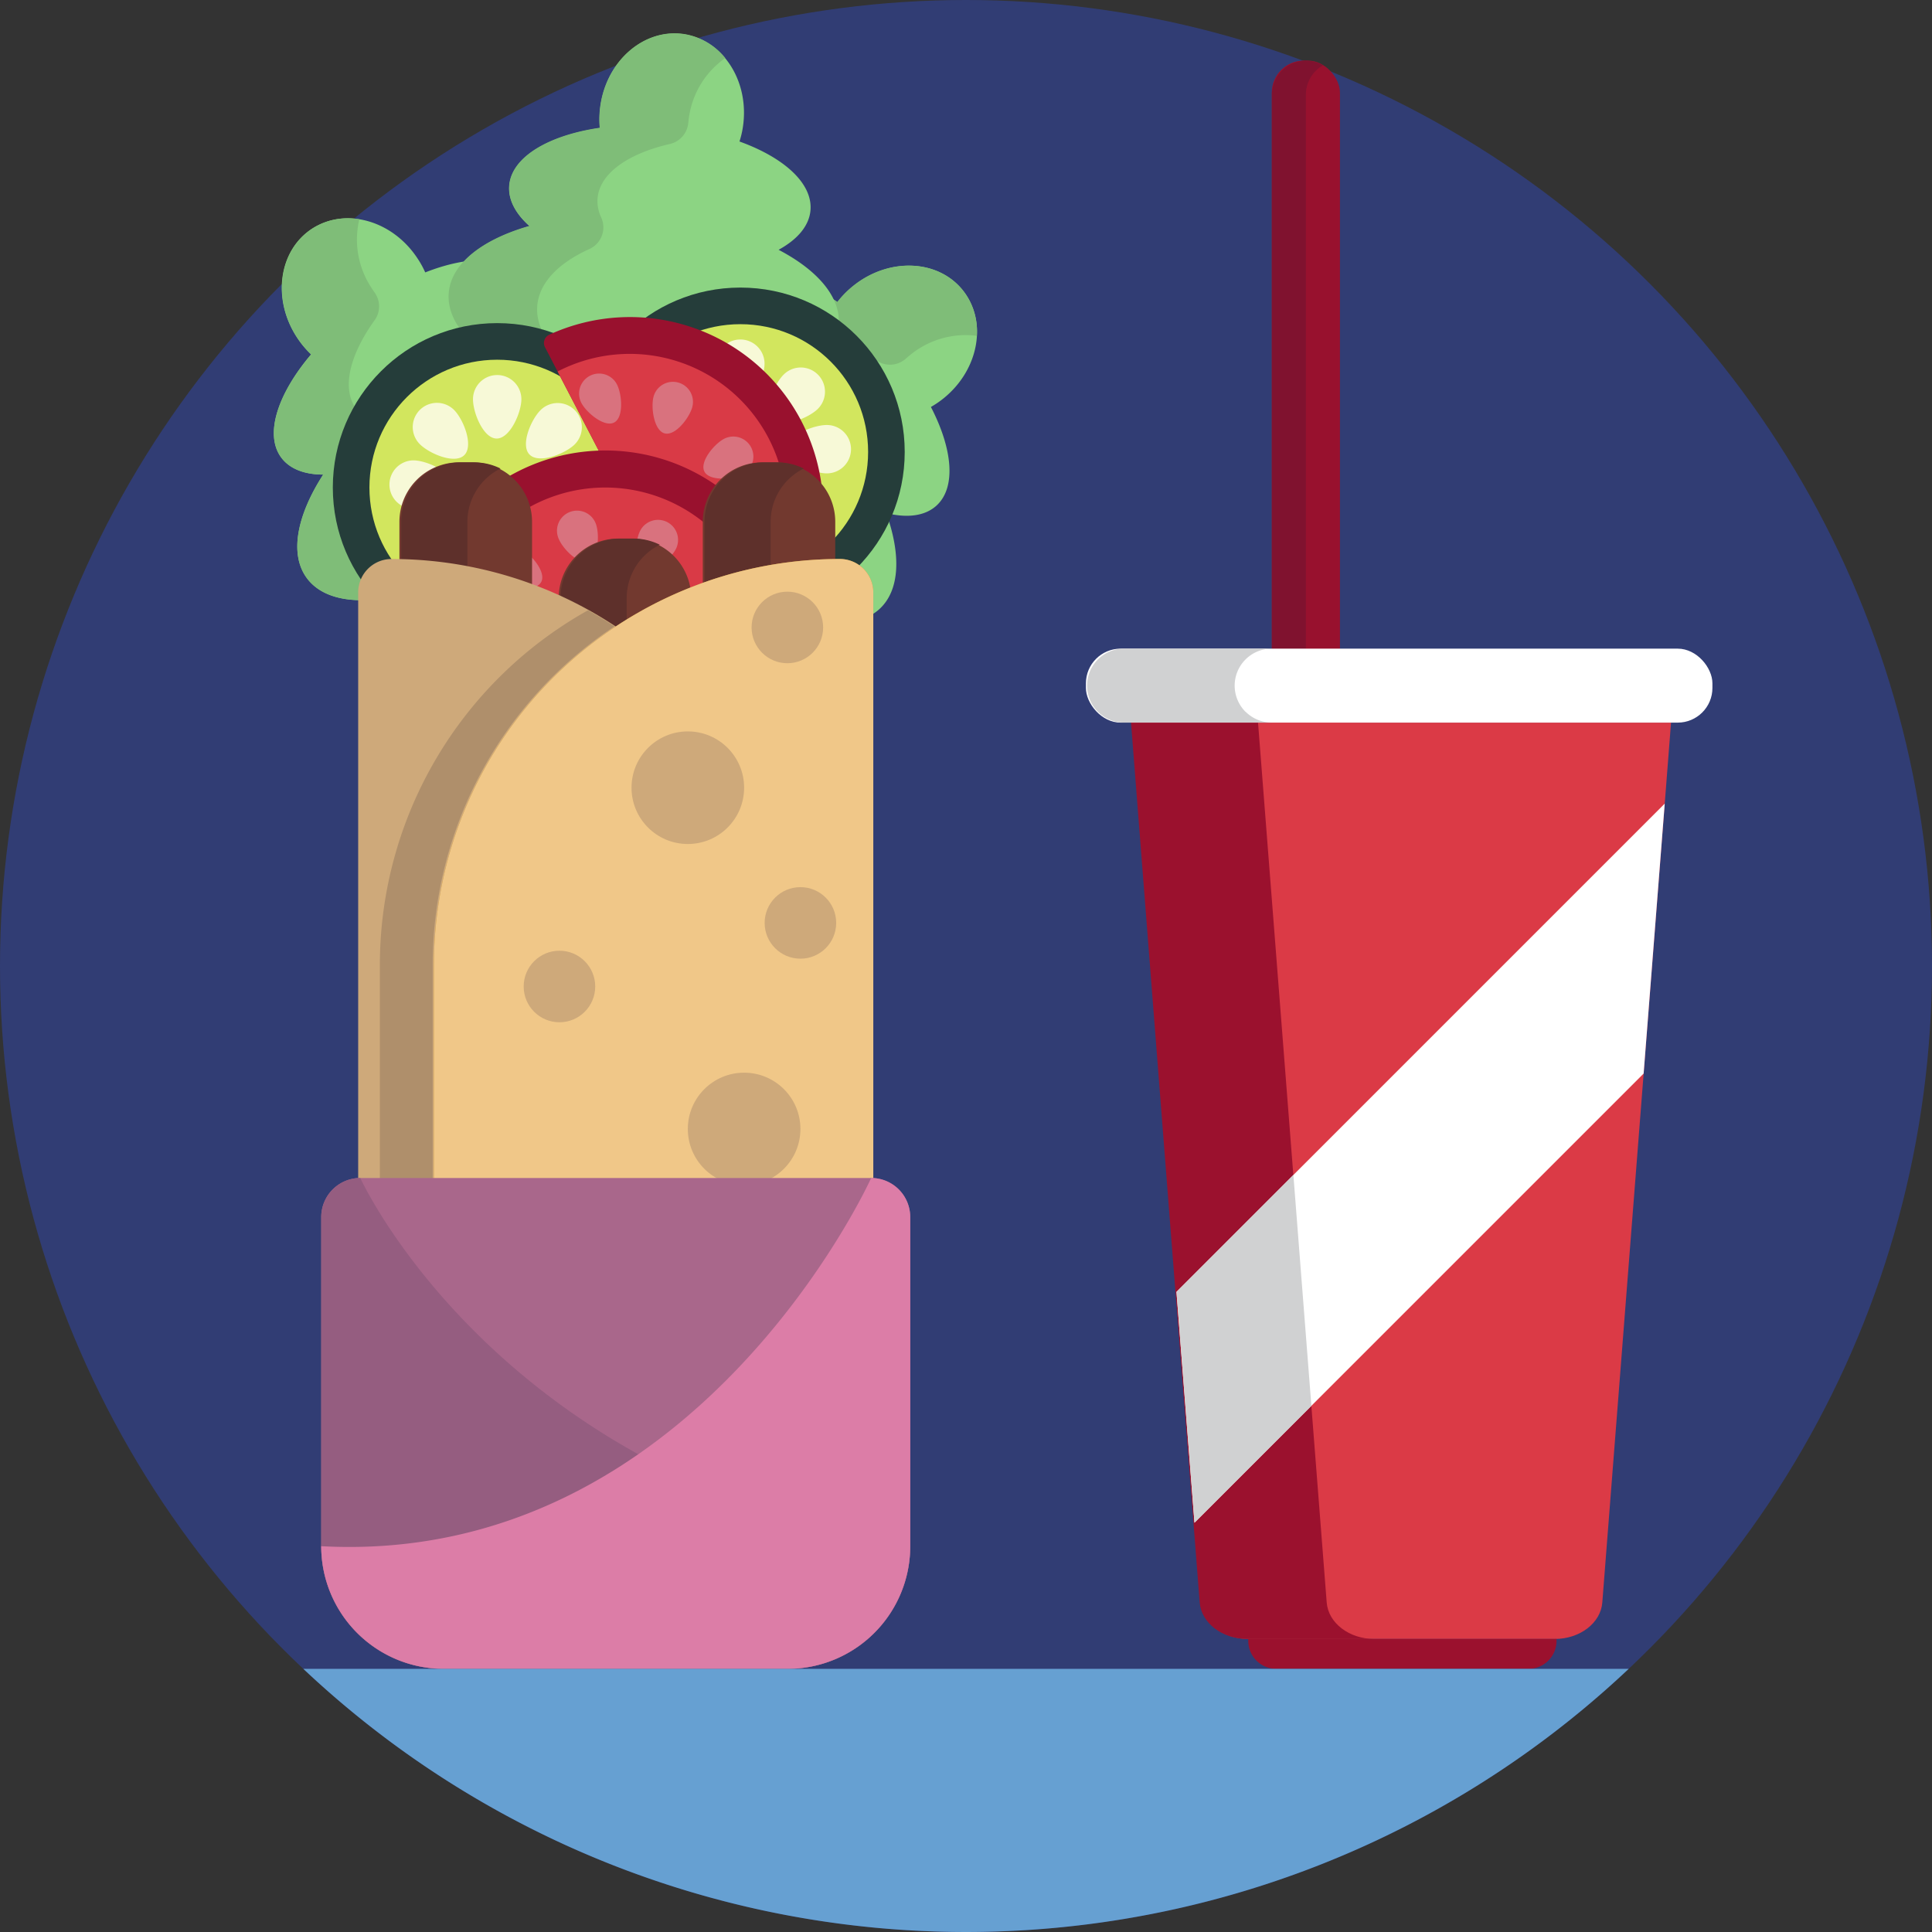 <svg height="512" viewBox="0 0 512 512" width="512" xmlns="http://www.w3.org/2000/svg"><rect x="0" y="0" width="512" height="512" fill="#333333" stroke="none"/><g id="BULINE"><circle cx="256" cy="256" fill="#313d74" r="256"/></g><g id="Icons"><path d="m233.1 161.37c5.42-5 5.69-14.45 1.76-25.4 5.53 1.37 10.27.82 13.34-2 5.23-4.81 4.26-15-1.5-26.12a25.11 25.11 0 0 0 3.41-2.33c9.4-7.63 11.63-20.46 5-28.66s-19.66-8.64-29.06-1a24.61 24.61 0 0 0 -4.09 4.21c-11.37-7.79-22.47-10.16-28.05-5-2.76 2.55-3.79 6.61-3.3 11.51-11.52-5.82-22-6.78-27.76-1.43-10 9.25-2.45 33.83 16.95 54.89s43.26 30.58 53.3 21.33z" fill="#8cd483"/><path d="m241 94.24c-.31.25-.61.51-.9.77a6.32 6.32 0 0 1 -7.35.82c-9.84-5.64-19-6.92-23.88-2.41a10 10 0 0 0 -2.7 4.3 6.3 6.3 0 0 1 -7.91 4.12c-8.52-2.86-15.91-2.53-20.45 1.66-7.77 7.16-5 23.48 5.65 40.25q-1.84-1.81-3.64-3.77c-19.41-21.06-27-45.63-17-54.89 5.81-5.35 16.25-4.39 27.77 1.43-.49-4.9.53-9 3.3-11.5 5.57-5.14 16.67-2.77 28 5a25 25 0 0 1 4.11-4.19c9.4-7.63 22.41-7.18 29.07 1a17.55 17.55 0 0 1 3.81 12.17 23.16 23.16 0 0 0 -17.88 5.24z" fill="#7fbd78"/><path d="m164.51 91.29c-4.4-5.91-13.77-7.17-25.07-4.4 1.93-5.36 1.88-10.13-.61-13.48-4.24-5.7-14.48-5.8-26.14-1.22a24.71 24.71 0 0 0 -2-3.64c-6.61-10.15-19.14-13.7-28-7.94s-10.65 18.66-4 28.8a25.11 25.11 0 0 0 3.75 4.51c-8.9 10.49-12.44 21.28-7.88 27.37 2.24 3 6.17 4.46 11.09 4.48-7 10.85-9 21.12-4.31 27.46 8.16 11 33.39 6 56.35-11.14s34.98-39.85 26.82-50.8z" fill="#8cd483"/><path d="m98.57 76.47c.22.34.44.67.67 1a6.29 6.29 0 0 1 .05 7.38c-6.63 9.21-8.85 18.17-4.88 23.51a10 10 0 0 0 4 3.13 6.28 6.28 0 0 1 3.27 8.3c-3.68 8.21-4.18 15.54-.48 20.5 6.31 8.47 22.83 7.41 40.62-1.43-1.33 1.1-2.71 2.17-4.13 3.23-23 17.11-48.2 22.1-56.36 11.14-4.71-6.33-2.67-16.61 4.32-27.46-4.92 0-8.85-1.47-11.1-4.48-4.53-6.08-1-16.87 7.92-27.37a24.67 24.67 0 0 1 -3.76-4.5c-6.61-10.14-4.81-23 4-28.8a17.52 17.52 0 0 1 12.52-2.51 23.15 23.15 0 0 0 3.34 18.36z" fill="#7fbd78"/><path d="m222.26 86.07c.6-7.34-5.61-14.48-15.92-19.87 5-2.74 8.11-6.35 8.45-10.51.58-7.09-7-13.93-18.82-18.19a23.89 23.89 0 0 0 .93-4c1.74-12-5.31-22.93-15.76-24.44s-20.31 7-22 19a25.23 25.23 0 0 0 -.16 5.87c-13.64 2-23.4 7.75-24 15.31-.31 3.75 1.69 7.43 5.37 10.7-12.42 3.53-20.74 9.9-21.38 17.77-1.11 13.6 21.12 26.53 49.66 28.86s52.51-6.89 53.63-20.5z" fill="#8cd483"/><path d="m182.54 31.39c-.06.39-.1.79-.14 1.18a6.32 6.32 0 0 1 -4.85 5.58c-11.06 2.53-18.65 7.79-19.19 14.41a10 10 0 0 0 .93 5 6.29 6.29 0 0 1 -3 8.39c-8.2 3.68-13.41 8.93-13.91 15.09-.86 10.53 12.25 20.65 31.44 25.76-1.72-.05-3.47-.16-5.23-.3-28.54-2.33-50.78-15.25-49.67-28.87.64-7.86 9-14.23 21.38-17.77-3.68-3.26-5.67-6.94-5.37-10.69.62-7.55 10.38-13.33 24-15.31a25.23 25.23 0 0 1 .16-5.87c1.73-12 11.61-20.47 22.06-19a17.5 17.5 0 0 1 11.05 6.39 23.15 23.15 0 0 0 -9.66 16.01z" fill="#7fbd78"/><circle cx="196.2" cy="119.77" fill="#253d3a" r="43.56"/><circle cx="196.2" cy="119.77" fill="#d2e65e" r="33.86"/><g fill="#f7f9d7"><path d="m202.61 96.49a6.41 6.41 0 0 0 -12.82-.22c-.07 3.54 2.69 10.47 6.23 10.53s6.53-6.8 6.59-10.31z"/><path d="m189.72 141.51a6.41 6.41 0 1 0 12.82.22c.06-3.54-2.69-10.46-6.23-10.52s-6.53 6.79-6.59 10.3z"/><path d="m219 125.45a6.41 6.41 0 1 0 .23-12.82c-3.54-.06-10.47 2.69-10.53 6.23s6.72 6.53 10.3 6.59z"/><path d="m174 112.56a6.41 6.41 0 1 0 -.23 12.82c3.54.06 10.47-2.69 10.53-6.23s-6.81-6.53-10.3-6.59z"/><path d="m216.67 108.42a6.41 6.41 0 0 0 -8.91-9.23c-2.55 2.46-5.5 9.31-3 11.85s9.36-.16 11.91-2.62z"/><path d="m175.72 131.13a6.41 6.41 0 0 0 8.91 9.23c2.55-2.46 5.5-9.31 3-11.86s-9.36.17-11.91 2.63z"/><path d="m207.55 140.25a6.41 6.41 0 0 0 9.23-8.91c-2.46-2.55-9.3-5.5-11.85-3s.16 9.36 2.62 11.91z"/><path d="m184.84 99.3a6.41 6.41 0 1 0 -9.23 8.91c2.47 2.55 9.31 5.5 11.86 3s-.17-9.36-2.63-11.91z"/></g><circle cx="131.76" cy="129.19" fill="#253d3a" r="43.56"/><circle cx="131.76" cy="129.19" fill="#d2e65e" r="33.86"/><path d="m138.17 105.91a6.41 6.41 0 1 0 -12.82-.22c-.06 3.54 2.69 10.47 6.23 10.53s6.53-6.77 6.59-10.31z" fill="#f7f9d7"/><path d="m125.28 150.93a6.42 6.42 0 0 0 12.83.22c.06-3.54-2.69-10.47-6.23-10.53s-6.54 6.77-6.6 10.31z" fill="#f7f9d7"/><path d="m154.53 134.87a6.42 6.42 0 0 0 .22-12.83c-3.54-.06-10.47 2.69-10.53 6.23s6.78 6.53 10.31 6.6z" fill="#f7f9d7"/><path d="m109.51 122a6.42 6.42 0 0 0 -.22 12.83c3.54.06 10.47-2.69 10.53-6.23s-6.77-6.6-10.31-6.6z" fill="#f7f9d7"/><path d="m152.24 117.83a6.41 6.41 0 1 0 -8.91-9.22c-2.55 2.46-5.5 9.3-3 11.85s9.36-.17 11.91-2.63z" fill="#f7f9d7"/><path d="m111.29 140.55a6.41 6.41 0 1 0 8.91 9.22c2.55-2.46 5.5-9.3 3-11.85s-9.36.17-11.91 2.63z" fill="#f7f9d7"/><path d="m143.12 149.66a6.41 6.41 0 0 0 9.23-8.91c-2.46-2.54-9.31-5.5-11.86-3s.17 9.37 2.63 11.91z" fill="#f7f9d7"/><path d="m120.41 108.72a6.41 6.41 0 0 0 -9.23 8.91c2.46 2.54 9.31 5.5 11.85 3s-.16-9.37-2.62-11.91z" fill="#f7f9d7"/><path d="m144.42 92a2.41 2.41 0 0 1 1.12-3.29 51.22 51.22 0 0 1 47.17 90.8 2.41 2.41 0 0 1 -3.34-1z" fill="#99112e"/><path d="m186 172.06a41.47 41.47 0 0 0 -38.23-73.61z" fill="#d93a46"/><path d="m196.79 125.72a5.31 5.31 0 0 0 -4.9-9.43c-2.6 1.35-6.56 6.09-5.21 8.69s7.5 2.09 10.11.74z" fill="#d9727e"/><path d="m163.49 101.86a5.31 5.31 0 0 0 -9.43 4.9c1.35 2.6 6.09 6.56 8.69 5.21s2.09-7.5.74-10.11z" fill="#d9727e"/><path d="m183.47 107.85a5.31 5.31 0 0 0 -10.28-2.7c-.74 2.84.11 8.95 2.95 9.7s6.59-4.17 7.33-7z" fill="#d9727e"/><path d="m192.52 157.76a5.31 5.31 0 0 1 -9.43 4.9c-1.35-2.6-1.86-8.76.74-10.11s7.34 2.61 8.69 5.21z" fill="#d9727e"/><path d="m199.12 138a5.31 5.31 0 0 1 -3.7 10c-2.75-1-7.27-5.24-6.24-8s7.19-3 9.94-2z" fill="#d9727e"/><path d="m116.91 148.65a2.41 2.41 0 0 1 -1-3.33 51.22 51.22 0 0 1 91.29 46.22 2.41 2.41 0 0 1 -3.29 1.15z" fill="#99112e"/><path d="m197.41 189.4a41.47 41.47 0 1 0 -74-37.46z" fill="#d93a46"/><path d="m179.12 145.48a5.31 5.31 0 1 0 -9.48-4.8c-1.33 2.62-1.78 8.78.84 10.1s7.31-2.68 8.64-5.3z" fill="#d9727e"/><path d="m138.15 145.54a5.31 5.31 0 0 0 -4.8 9.48c2.62 1.32 8.78 1.78 10.1-.84s-2.68-7.31-5.3-8.64z" fill="#d9727e"/><path d="m157.88 138.74a5.31 5.31 0 1 0 -9.92 3.8c1 2.74 5.31 7.21 8 6.16s2.97-7.22 1.92-9.96z" fill="#d9727e"/><path d="m194.35 174a5.31 5.31 0 1 1 -4.8 9.47c-2.61-1.32-6.62-6-5.3-8.63s7.48-2.17 10.1-.84z" fill="#d9727e"/><path d="m188.16 154.07a5.31 5.31 0 1 1 2.8 10.25c-2.83.77-9 0-9.72-2.85s4.09-6.62 6.92-7.4z" fill="#d9727e"/><path d="m202 122.53h3.59a15.76 15.76 0 0 1 15.76 15.76v28a0 0 0 0 1 0 0h-35.11a0 0 0 0 1 0 0v-28a15.76 15.76 0 0 1 15.76-15.76z" fill="#72392f"/><path d="m213 124.17a15.74 15.74 0 0 0 -8.77 14.13v28h-17.53v-28a15.76 15.76 0 0 1 15.76-15.76h3.59a15.59 15.59 0 0 1 6.95 1.63z" fill="#5e302b"/><path d="m163.83 142.73h3.59a15.76 15.76 0 0 1 15.76 15.76v28a0 0 0 0 1 0 0h-35.12a0 0 0 0 1 0 0v-28a15.76 15.76 0 0 1 15.77-15.76z" fill="#72392f"/><path d="m174.86 144.36a15.77 15.77 0 0 0 -8.78 14.13v28h-17.55v-28a15.76 15.76 0 0 1 15.75-15.76h3.59a15.73 15.73 0 0 1 6.99 1.63z" fill="#5e302b"/><path d="m121.62 122.53h3.59a15.76 15.76 0 0 1 15.79 15.77v28a0 0 0 0 1 0 0h-35.15a0 0 0 0 1 0 0v-28a15.76 15.76 0 0 1 15.77-15.77z" fill="#72392f"/><path d="m132.65 124.17a15.73 15.73 0 0 0 -8.78 14.13v28h-17.55v-28a15.75 15.75 0 0 1 15.75-15.76h3.59a15.6 15.6 0 0 1 6.99 1.63z" fill="#5e302b"/><path d="m103.78 148.14a107.59 107.59 0 0 1 107.58 107.59v56.63a107.59 107.59 0 0 1 -107.58 107.58 8.86 8.86 0 0 1 -8.86-8.86v-254.08a8.86 8.86 0 0 1 8.86-8.86z" fill="#cea97a"/><path d="m123.85 148.14a107.59 107.59 0 0 1 107.58 107.59v56.63a107.59 107.59 0 0 1 -107.58 107.58 8.86 8.86 0 0 1 -8.86-8.86v-254.08a8.86 8.86 0 0 1 8.86-8.86z" fill="#c58f29" transform="matrix(-1 0 0 -1 346.42 568.08)"/><path d="m123.85 148.14a107.59 107.59 0 0 1 107.58 107.59v56.63a107.59 107.59 0 0 1 -107.58 107.58 8.86 8.86 0 0 1 -8.86-8.86v-254.08a8.86 8.86 0 0 1 8.86-8.86z" fill="#f0c788" transform="matrix(-1 0 0 -1 346.42 568.08)"/><path d="m162.85 402.06c-2.27 1.51-4.61 2.94-7 4.27a107.51 107.51 0 0 1 -55.18-94v-56.61a107.67 107.67 0 0 1 55.18-94c2.38 1.34 4.72 2.76 7 4.27a107.66 107.66 0 0 0 -48.19 89.7v56.64a107.44 107.44 0 0 0 48.19 89.73z" fill="#af8f6b"/><circle cx="182.28" cy="208.75" fill="#cea97a" r="14.92"/><circle cx="197.2" cy="299.19" fill="#cea97a" r="14.92"/><circle cx="148.26" cy="261.43" fill="#cea97a" r="9.48"/><circle cx="208.66" cy="166.28" fill="#cea97a" r="9.48"/><circle cx="212.12" cy="244.58" fill="#cea97a" r="9.48"/><path d="m241.22 322.53v87.23a32.5 32.5 0 0 1 -32.5 32.5h-91.09a32.5 32.5 0 0 1 -32.5-32.5v-87.23a10.36 10.36 0 0 1 10.35-10.35h135.39a10.35 10.35 0 0 1 10.35 10.35z" fill="#a9678b"/><path d="m241.22 409.76a32.5 32.5 0 0 1 -32.5 32.5h-91.09a32.5 32.5 0 0 1 -32.5-32.5v-87.23a10.36 10.36 0 0 1 10.35-10.35s36.37 80.01 145.74 97.58z" fill="#955d80"/><path d="m241.22 322.53v87.23a32.5 32.5 0 0 1 -32.5 32.5h-91.09a32.5 32.5 0 0 1 -32.5-32.5c99.24 5.35 145.74-97.58 145.74-97.58a10.35 10.35 0 0 1 10.35 10.35z" fill="#dc7da7"/><rect fill="#98112e" height="264.93" rx="8.47" width="18.06" x="337.04" y="16.06"/><path d="m350.59 279.76a8.86 8.86 0 0 1 -4.52 1.22 9 9 0 0 1 -9-9v-246.89a9 9 0 0 1 9-9 8.86 8.86 0 0 1 4.52 1.22 9 9 0 0 0 -4.52 7.81v246.88a9 9 0 0 0 4.52 7.76z" fill="#80122f"/><path d="m442.84 191.5-1.67 21.5-5.59 71.53-10.95 140.14c-.42 5.44-5.93 9.67-12.59 9.67h-81.23c-6.67 0-12.19-4.23-12.61-9.67l-1.65-21.14-4.77-61.17-11.78-150.86z" fill="#db3a46"/><path d="m364.2 434.34h-33.66c-6.67 0-12.18-4.24-12.61-9.67l-18.2-233.18h33.66l18.2 233.18c.41 5.43 5.95 9.67 12.61 9.67z" fill="#9b112e"/><rect fill="#fff" height="19.6" rx="9.19" width="166.03" x="287.78" y="171.9"/><path d="m330.11 188.63a9.84 9.84 0 0 0 6.93 2.86h-39.47a9.8 9.8 0 0 1 0-19.59h39.43a9.8 9.8 0 0 0 -6.93 16.73z" fill="#d0d1d2"/><path d="m330.8 434.34h81.7a0 0 0 0 1 0 0v.49a7.43 7.43 0 0 1 -7.43 7.43h-66.84a7.43 7.43 0 0 1 -7.43-7.43v-.49a0 0 0 0 1 0 0z" fill="#9b112e"/><path d="m441.17 212.97-5.59 71.53-119.03 119.03-4.77-61.17z" fill="#fff"/><path d="m347.53 372.55-30.98 30.98-4.77-61.17 30.98-30.98z" fill="#d0d1d2"/><path d="m431.62 442.26a256 256 0 0 1 -351.24 0z" fill="#66a0d2"/></g></svg>